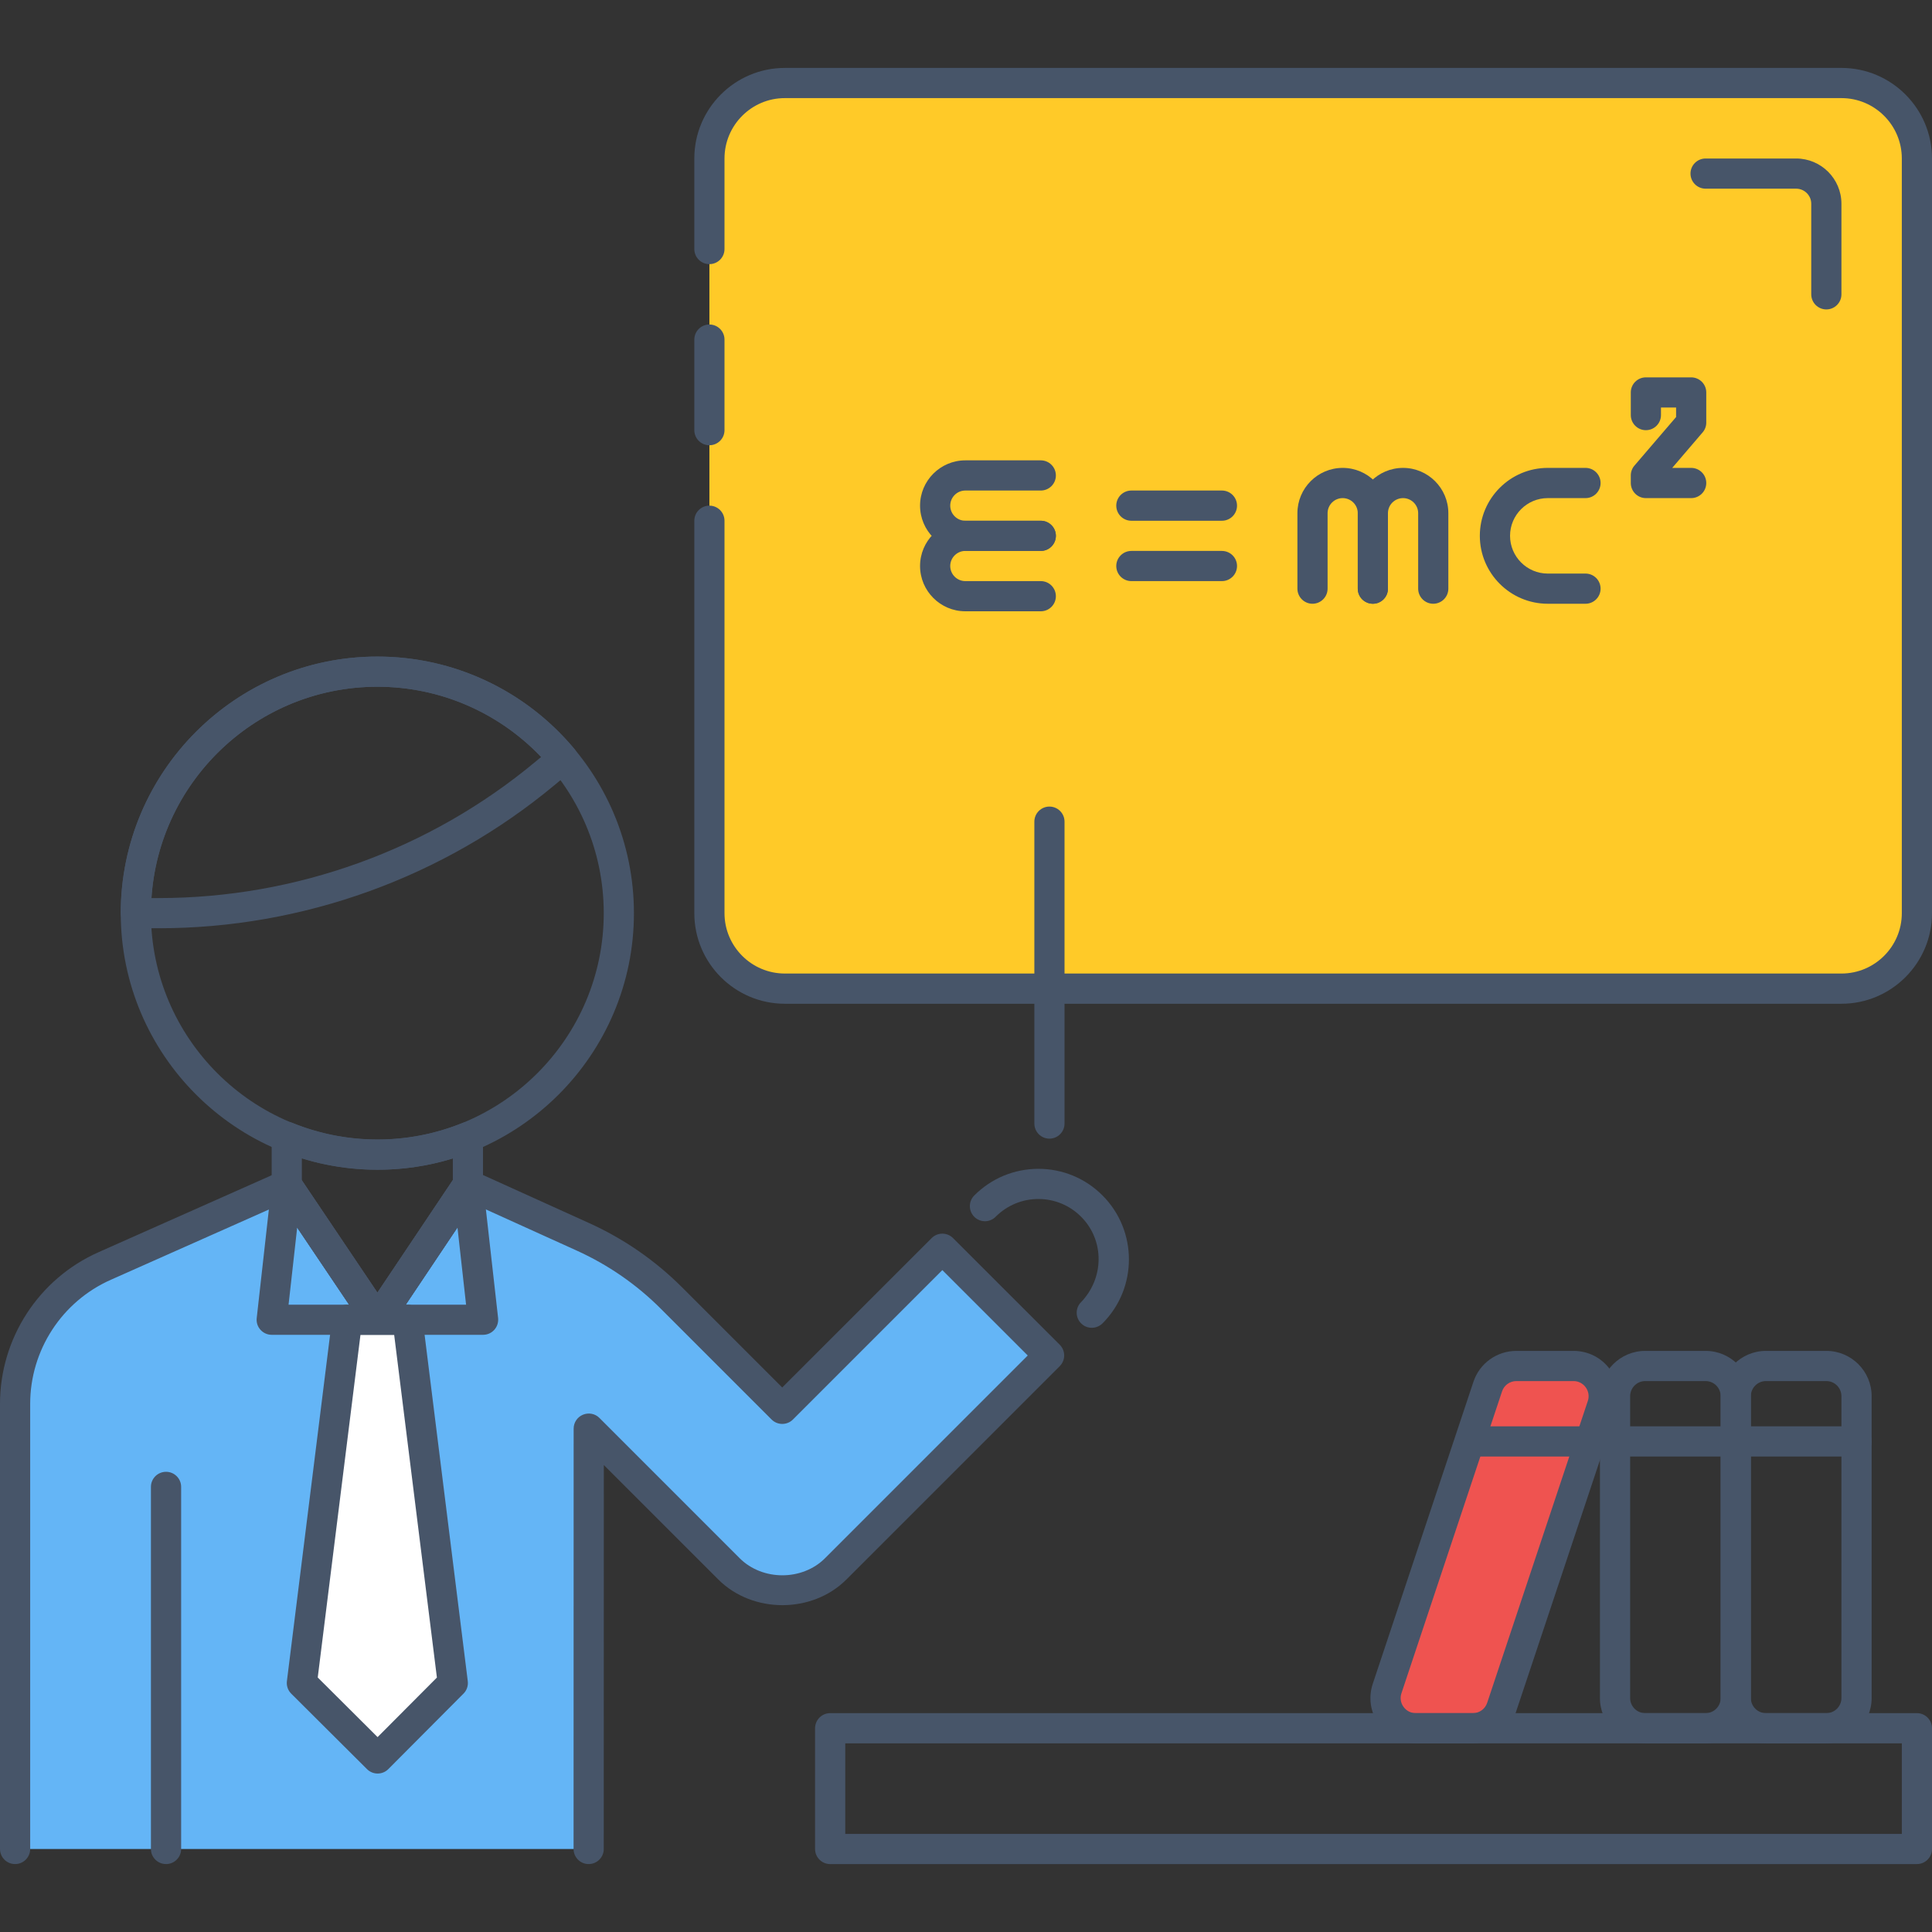 <svg width="50" height="50" viewBox="0 0 50 50" fill="none" xmlns="http://www.w3.org/2000/svg">
<rect x="0" y="0" width="50" height="50" fill="#333333" stroke="none"/>
<path d="M40.723 35.352H39.245C38.909 35.352 38.609 35.566 38.503 35.886L35.899 43.698C35.73 44.204 36.107 44.727 36.641 44.727H38.119C38.455 44.727 38.754 44.512 38.86 44.192L41.464 36.38C41.632 35.874 41.255 35.352 40.723 35.352Z" fill="#EF5350"/>
<path d="M41.673 35.448C41.45 35.138 41.103 34.961 40.722 34.961H39.244C38.738 34.961 38.291 35.283 38.132 35.762L35.528 43.574C35.407 43.936 35.466 44.321 35.689 44.63C35.912 44.94 36.259 45.117 36.64 45.117H38.118C38.623 45.117 39.07 44.795 39.23 44.316L41.834 36.504C41.955 36.142 41.896 35.757 41.673 35.448ZM41.093 36.256L38.488 44.069C38.435 44.229 38.287 44.336 38.118 44.336H36.64C36.513 44.336 36.397 44.277 36.323 44.173C36.248 44.07 36.229 43.942 36.269 43.822L38.873 36.009C38.926 35.849 39.075 35.742 39.244 35.742H40.722C40.849 35.742 40.965 35.802 41.039 35.905C41.113 36.008 41.133 36.136 41.093 36.256Z" fill="#475569"/>
<path d="M0.391 47.852V36.332C0.391 34.788 1.3 33.389 2.711 32.763L7.423 30.669L9.77 34.155L12.11 30.661L15.083 32.007C15.94 32.395 16.72 32.934 17.385 33.6L20.246 36.461L24.389 32.318L27.152 35.08L21.63 40.602C20.867 41.365 19.631 41.365 18.867 40.602L15.238 36.973L15.234 47.852" fill="#64B5F6"/>
<path d="M9.766 16.992C6.104 16.992 3.125 19.971 3.125 23.633C3.125 27.294 6.104 30.273 9.766 30.273C13.427 30.273 16.406 27.294 16.406 23.633C16.406 19.971 13.427 16.992 9.766 16.992ZM9.766 29.492C6.534 29.492 3.906 26.864 3.906 23.633C3.906 20.402 6.534 17.773 9.766 17.773C12.997 17.773 15.625 20.402 15.625 23.633C15.625 26.864 12.997 29.492 9.766 29.492Z" fill="#475569"/>
<path d="M14.865 19.382C13.598 17.864 11.74 16.992 9.766 16.992C6.104 16.992 3.125 19.971 3.125 23.633C3.125 23.848 3.3 24.023 3.516 24.023H4.105C7.84 24.023 11.478 22.708 14.349 20.32C14.349 20.32 14.349 20.32 14.349 20.32L14.815 19.932C14.895 19.866 14.944 19.771 14.954 19.667C14.963 19.564 14.931 19.461 14.865 19.382ZM13.85 19.719C11.119 21.991 7.659 23.242 4.106 23.242H3.92C4.121 20.193 6.666 17.773 9.766 17.773C11.377 17.773 12.9 18.431 14.005 19.59L13.85 19.719Z" fill="#475569"/>
<path d="M12.5 29.427C12.5 29.298 12.435 29.177 12.328 29.104C12.22 29.03 12.083 29.016 11.963 29.065C10.553 29.634 8.973 29.63 7.569 29.06C7.448 29.01 7.311 29.027 7.203 29.098C7.095 29.171 7.031 29.292 7.031 29.422V30.669C7.031 30.747 7.055 30.822 7.098 30.887L9.445 34.373C9.517 34.481 9.638 34.546 9.769 34.546C9.899 34.546 10.02 34.481 10.093 34.373L12.434 30.878C12.477 30.814 12.5 30.738 12.5 30.661V29.427ZM9.768 33.455L7.812 30.55V29.977C9.077 30.369 10.451 30.372 11.719 29.981V30.544L9.768 33.455Z" fill="#475569"/>
<path d="M27.427 34.803L24.664 32.041C24.512 31.889 24.264 31.889 24.112 32.041L20.244 35.908L17.659 33.323C16.959 32.622 16.145 32.059 15.242 31.651L12.27 30.305C12.098 30.226 11.891 30.284 11.784 30.443L9.766 33.454L7.745 30.449C7.64 30.293 7.438 30.234 7.263 30.312L2.552 32.406C1.002 33.093 0 34.635 0 36.332V47.852C0 48.067 0.175 48.242 0.391 48.242C0.606 48.242 0.781 48.067 0.781 47.852V36.332C0.781 34.944 1.601 33.682 2.87 33.12L7.281 31.159L9.445 34.373C9.518 34.481 9.639 34.546 9.77 34.546C9.9 34.546 10.021 34.481 10.094 34.373L12.25 31.153L14.921 32.363C15.738 32.733 16.474 33.241 17.108 33.876L19.969 36.737C20.121 36.889 20.369 36.889 20.521 36.737L24.388 32.87L26.598 35.08L21.352 40.326C20.762 40.916 19.733 40.916 19.142 40.326L15.513 36.696C15.402 36.584 15.234 36.552 15.088 36.612C14.941 36.672 14.846 36.815 14.846 36.973L14.844 47.852C14.844 48.067 15.019 48.242 15.234 48.242C15.45 48.242 15.625 48.067 15.625 47.852L15.627 37.915L18.59 40.877C19.476 41.763 21.02 41.763 21.905 40.877L27.427 35.355C27.5 35.282 27.541 35.183 27.541 35.079C27.541 34.975 27.5 34.877 27.427 34.803Z" fill="#475569"/>
<path d="M4.297 38.09C4.081 38.09 3.906 38.265 3.906 38.48V47.852C3.906 48.067 4.081 48.242 4.297 48.242C4.513 48.242 4.688 48.067 4.688 47.852V38.48C4.688 38.265 4.513 38.09 4.297 38.09Z" fill="#475569"/>
<path d="M10.547 34.155H8.984L7.812 43.556L9.773 45.509L11.719 43.556L10.547 34.155Z" fill="white"/>
<path d="M10.934 34.107C10.91 33.911 10.744 33.765 10.547 33.765H8.984C8.787 33.765 8.621 33.912 8.597 34.107L7.425 43.507C7.41 43.627 7.452 43.747 7.537 43.832L9.498 45.785C9.571 45.858 9.67 45.899 9.773 45.899C9.773 45.899 9.773 45.899 9.774 45.899C9.878 45.899 9.977 45.858 10.05 45.784L11.995 43.831C12.08 43.747 12.121 43.627 12.106 43.508L10.934 34.107ZM9.772 44.956L8.223 43.413L9.329 34.545H10.201L11.307 43.415L9.772 44.956Z" fill="#475569"/>
<path d="M12.498 30.617C12.48 30.454 12.361 30.32 12.202 30.281C12.044 30.243 11.877 30.307 11.785 30.443L9.769 33.454L7.747 30.449C7.655 30.314 7.49 30.248 7.33 30.288C7.17 30.327 7.053 30.462 7.034 30.624L6.644 34.111C6.631 34.222 6.666 34.332 6.741 34.415C6.816 34.498 6.921 34.545 7.033 34.545H12.502C12.613 34.545 12.719 34.498 12.793 34.415C12.867 34.333 12.902 34.222 12.891 34.111L12.498 30.617ZM7.468 33.765L7.691 31.769L9.034 33.765H7.468ZM10.5 33.765L11.839 31.765L12.062 33.765H10.5Z" fill="#475569"/>
<path d="M28.531 30.936C28.089 30.494 27.5 30.249 26.874 30.249H26.873C26.245 30.25 25.657 30.495 25.214 30.939C25.066 31.087 25.062 31.327 25.204 31.48C25.348 31.635 25.586 31.647 25.744 31.511L25.747 31.509C25.759 31.498 25.769 31.489 25.779 31.478C26.073 31.19 26.46 31.03 26.873 31.03H26.873C27.291 31.03 27.683 31.193 27.978 31.488C28.587 32.097 28.587 33.087 27.955 33.724C27.821 33.885 27.838 34.121 27.993 34.262C28.067 34.33 28.161 34.363 28.255 34.363C28.356 34.363 28.457 34.324 28.534 34.248C29.445 33.334 29.444 31.849 28.531 30.936Z" fill="#475569"/>
<path d="M18.359 6.445V4.102C18.359 3.023 19.234 2.148 20.312 2.148H47.656C48.735 2.148 49.609 3.023 49.609 4.102V23.633C49.609 24.712 48.735 25.586 47.656 25.586H20.312C19.234 25.586 18.359 24.712 18.359 23.633V13.477" fill="#FFCA28"/>
<path d="M47.656 1.758H20.312C19.02 1.758 17.969 2.809 17.969 4.102V6.445C17.969 6.661 18.144 6.836 18.359 6.836C18.575 6.836 18.75 6.661 18.75 6.445V4.102C18.75 3.24 19.451 2.539 20.312 2.539H47.656C48.518 2.539 49.219 3.24 49.219 4.102V23.633C49.219 24.494 48.518 25.195 47.656 25.195H20.312C19.451 25.195 18.75 24.494 18.75 23.633V13.477C18.75 13.261 18.575 13.086 18.359 13.086C18.144 13.086 17.969 13.261 17.969 13.477V23.633C17.969 24.925 19.02 25.977 20.312 25.977H47.656C48.948 25.977 50 24.925 50 23.633V4.102C50 2.809 48.948 1.758 47.656 1.758Z" fill="#475569"/>
<path d="M18.359 8.398C18.144 8.398 17.969 8.573 17.969 8.789V11.133C17.969 11.348 18.144 11.523 18.359 11.523C18.575 11.523 18.75 11.348 18.75 11.133V8.789C18.75 8.573 18.575 8.398 18.359 8.398Z" fill="#475569"/>
<path d="M31.623 12.695H29.28C29.064 12.695 28.889 12.87 28.889 13.086C28.889 13.302 29.064 13.477 29.28 13.477H31.623C31.839 13.477 32.014 13.302 32.014 13.086C32.014 12.87 31.839 12.695 31.623 12.695Z" fill="#475569"/>
<path d="M31.623 14.258H29.28C29.064 14.258 28.889 14.433 28.889 14.648C28.889 14.864 29.064 15.039 29.28 15.039H31.623C31.839 15.039 32.014 14.864 32.014 14.648C32.014 14.433 31.839 14.258 31.623 14.258Z" fill="#475569"/>
<path d="M44.158 10.938V10.156C44.158 9.941 43.983 9.766 43.767 9.766H42.595C42.38 9.766 42.205 9.941 42.205 10.156V10.742C42.205 10.958 42.38 11.133 42.595 11.133C42.811 11.133 42.986 10.958 42.986 10.742V10.547H43.377V10.793L42.299 12.05C42.238 12.121 42.205 12.211 42.205 12.304V12.5C42.205 12.716 42.38 12.891 42.595 12.891H43.767C43.983 12.891 44.158 12.716 44.158 12.5C44.158 12.284 43.983 12.109 43.767 12.109H43.277L44.063 11.191C44.125 11.12 44.158 11.03 44.158 10.938Z" fill="#475569"/>
<path d="M41.033 14.844H40.056C39.518 14.844 39.08 14.405 39.08 13.867C39.08 13.329 39.518 12.891 40.056 12.891H41.033C41.248 12.891 41.423 12.716 41.423 12.5C41.423 12.284 41.248 12.109 41.033 12.109H40.056C39.087 12.109 38.298 12.898 38.298 13.867C38.298 14.836 39.087 15.625 40.056 15.625H41.033C41.248 15.625 41.423 15.45 41.423 15.234C41.423 15.019 41.249 14.844 41.033 14.844Z" fill="#475569"/>
<path d="M26.936 13.477H24.983C24.767 13.477 24.592 13.301 24.592 13.086C24.592 12.871 24.767 12.695 24.983 12.695H26.936C27.151 12.695 27.326 12.52 27.326 12.305C27.326 12.089 27.151 11.914 26.936 11.914H24.983C24.337 11.914 23.811 12.44 23.811 13.086C23.811 13.732 24.337 14.258 24.983 14.258H26.936C27.151 14.258 27.326 14.083 27.326 13.867C27.326 13.652 27.151 13.477 26.936 13.477Z" fill="#475569"/>
<path d="M26.936 15.039H24.983C24.767 15.039 24.592 14.863 24.592 14.648C24.592 14.434 24.767 14.258 24.983 14.258H26.936C27.151 14.258 27.326 14.083 27.326 13.867C27.326 13.652 27.151 13.477 26.936 13.477H24.983C24.337 13.477 23.811 14.002 23.811 14.648C23.811 15.294 24.337 15.82 24.983 15.82H26.936C27.151 15.82 27.326 15.645 27.326 15.43C27.326 15.214 27.151 15.039 26.936 15.039Z" fill="#475569"/>
<path d="M36.311 12.109C35.665 12.109 35.139 12.635 35.139 13.281V15.234C35.139 15.45 35.314 15.625 35.53 15.625C35.745 15.625 35.92 15.45 35.92 15.234V13.281C35.92 13.066 36.095 12.891 36.311 12.891C36.526 12.891 36.702 13.066 36.702 13.281V15.234C36.702 15.45 36.877 15.625 37.092 15.625C37.308 15.625 37.483 15.45 37.483 15.234V13.281C37.483 12.635 36.957 12.109 36.311 12.109Z" fill="#475569"/>
<path d="M34.748 12.109C34.102 12.109 33.577 12.635 33.577 13.281V15.234C33.577 15.45 33.752 15.625 33.967 15.625C34.183 15.625 34.358 15.45 34.358 15.234V13.281C34.358 13.066 34.533 12.891 34.748 12.891C34.964 12.891 35.139 13.066 35.139 13.281V15.234C35.139 15.45 35.314 15.625 35.53 15.625C35.745 15.625 35.92 15.45 35.92 15.234V13.281C35.92 12.635 35.395 12.109 34.748 12.109Z" fill="#475569"/>
<path d="M27.159 20.874C26.944 20.874 26.769 21.049 26.769 21.265V29.077C26.769 29.293 26.944 29.468 27.159 29.468C27.375 29.468 27.55 29.293 27.55 29.077V21.265C27.55 21.049 27.375 20.874 27.159 20.874Z" fill="#475569"/>
<path d="M49.609 44.336H21.484C21.269 44.336 21.094 44.511 21.094 44.727V47.852C21.094 48.067 21.269 48.242 21.484 48.242H49.609C49.825 48.242 50 48.067 50 47.852V44.727C50 44.511 49.825 44.336 49.609 44.336ZM49.219 47.461H21.875V45.117H49.219V47.461Z" fill="#475569"/>
<path d="M47.266 34.961H45.703C45.057 34.961 44.531 35.487 44.531 36.133V43.945C44.531 44.591 45.057 45.117 45.703 45.117H47.266C47.912 45.117 48.438 44.591 48.438 43.945V36.133C48.438 35.487 47.912 34.961 47.266 34.961ZM47.656 43.945C47.656 44.16 47.481 44.336 47.266 44.336H45.703C45.487 44.336 45.312 44.16 45.312 43.945V36.133C45.312 35.918 45.487 35.742 45.703 35.742H47.266C47.481 35.742 47.656 35.918 47.656 36.133V43.945Z" fill="#475569"/>
<path d="M48.047 36.914H44.922C44.706 36.914 44.531 37.089 44.531 37.305C44.531 37.52 44.706 37.695 44.922 37.695H48.047C48.263 37.695 48.438 37.52 48.438 37.305C48.438 37.089 48.263 36.914 48.047 36.914Z" fill="#475569"/>
<path d="M44.141 34.961H42.578C41.932 34.961 41.406 35.487 41.406 36.133V43.945C41.406 44.591 41.932 45.117 42.578 45.117H44.141C44.787 45.117 45.312 44.591 45.312 43.945V36.133C45.312 35.487 44.787 34.961 44.141 34.961ZM44.531 43.945C44.531 44.16 44.356 44.336 44.141 44.336H42.578C42.362 44.336 42.188 44.16 42.188 43.945V36.133C42.188 35.918 42.362 35.742 42.578 35.742H44.141C44.356 35.742 44.531 35.918 44.531 36.133V43.945Z" fill="#475569"/>
<path d="M44.922 36.914H41.797C41.581 36.914 41.406 37.089 41.406 37.305C41.406 37.52 41.581 37.695 41.797 37.695H44.922C45.138 37.695 45.312 37.52 45.312 37.305C45.312 37.089 45.138 36.914 44.922 36.914Z" fill="#475569"/>
<path d="M41.211 36.914H38.086C37.87 36.914 37.695 37.089 37.695 37.305C37.695 37.52 37.87 37.695 38.086 37.695H41.211C41.427 37.695 41.602 37.52 41.602 37.305C41.602 37.089 41.427 36.914 41.211 36.914Z" fill="#475569"/>
<path d="M46.484 4.102H44.141C43.925 4.102 43.75 4.277 43.75 4.492C43.75 4.708 43.925 4.883 44.141 4.883H46.484C46.7 4.883 46.875 5.059 46.875 5.273V7.617C46.875 7.833 47.05 8.008 47.266 8.008C47.481 8.008 47.656 7.833 47.656 7.617V5.273C47.656 4.627 47.13 4.102 46.484 4.102Z" fill="#475569"/>
</svg>
